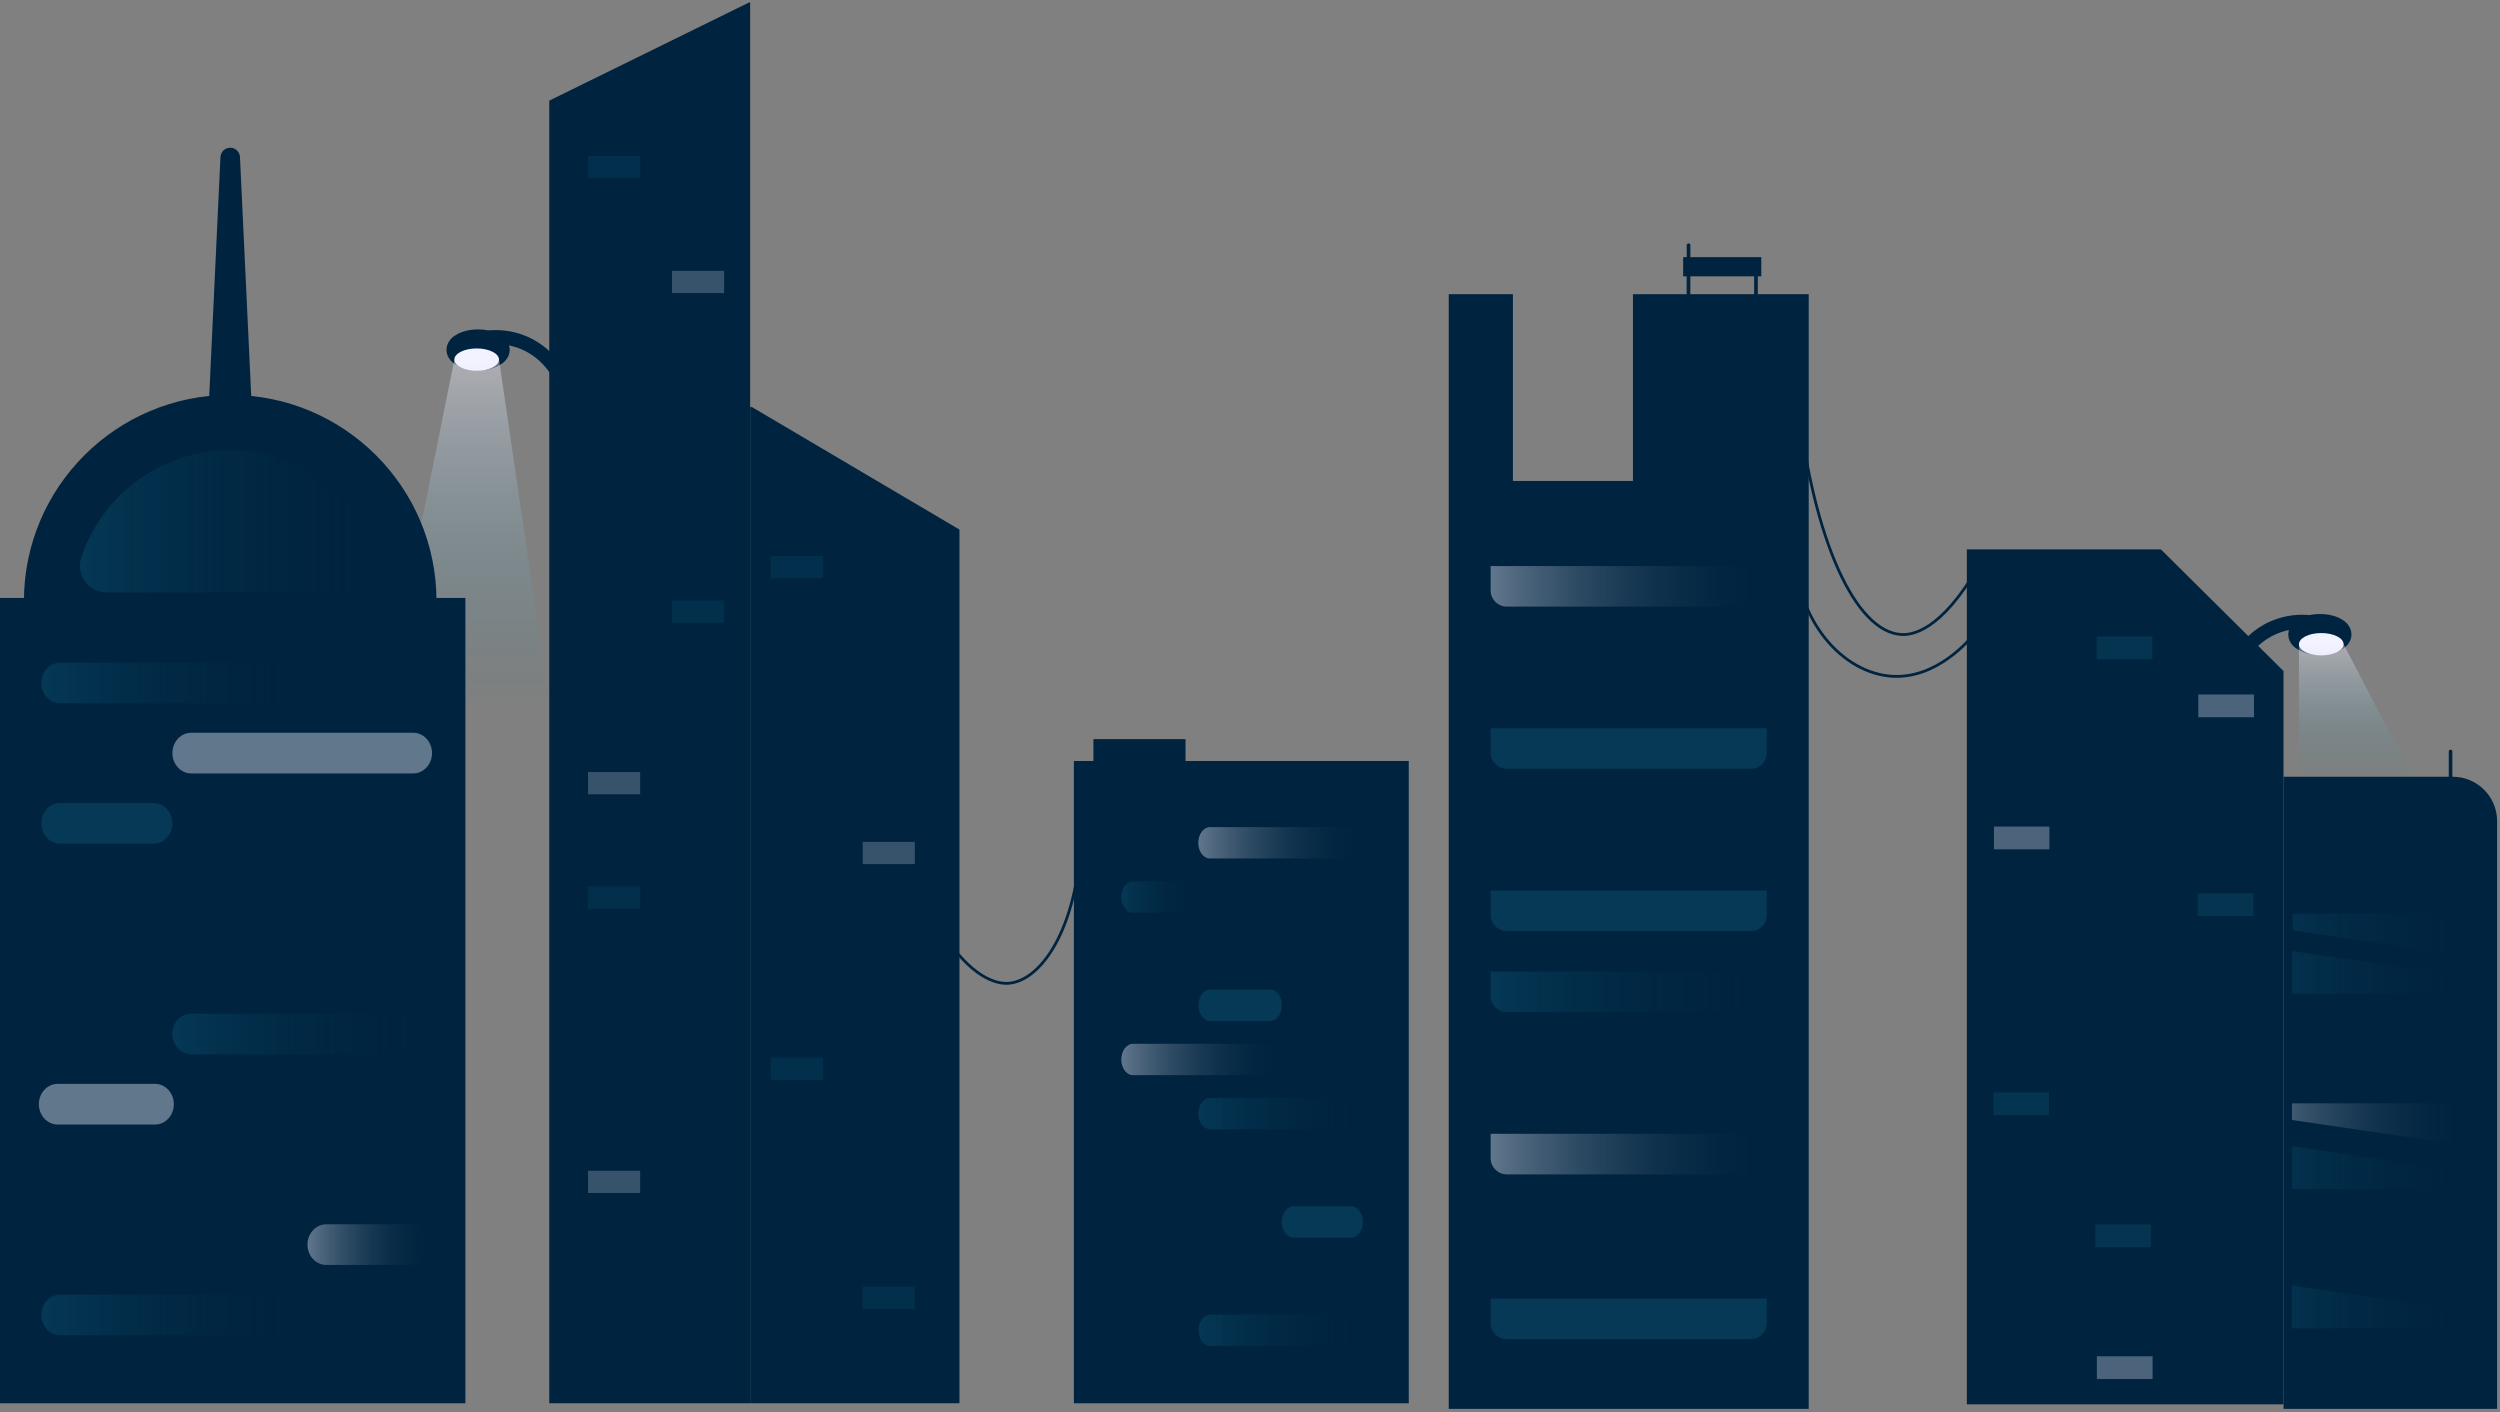 <svg width="671" height="379" viewBox="0 0 671 379" fill="none" xmlns="http://www.w3.org/2000/svg">
<rect x="0" y="0" width="671" height="379" fill="#808080" stroke="none"/>
<path d="M482.59 108.13C486.75 145.04 497.96 169.58 510.3 170.3C512.71 170.44 520.76 169.99 531.27 151.58" stroke="#002440" stroke-width="0.75" stroke-miterlimit="10"/>
<path d="M481.84 147.07C481.74 166.54 494.7 180.85 508.05 181.52C519.9 182.12 528.53 171.81 529.77 170.29" stroke="#002440" stroke-width="0.75" stroke-miterlimit="10"/>
<path d="M255.65 254.18C263.27 264.2 269.4 264.01 270.63 263.92C280.22 263.22 289.92 247.13 290.1 222.73" stroke="#002440" stroke-width="0.75" stroke-miterlimit="10"/>
<path d="M602.05 175.16C603.07 173.69 605.65 170.41 610.29 168.42C614.1 166.79 617.52 166.79 619.28 166.92" stroke="#002440" stroke-width="3.74" stroke-miterlimit="10" stroke-linecap="round"/>
<path d="M622.65 173.29C625.958 173.29 628.64 171.947 628.64 170.29C628.64 168.633 625.958 167.29 622.65 167.29C619.342 167.29 616.66 168.633 616.66 170.29C616.66 171.947 619.342 173.29 622.65 173.29Z" fill="#002440" stroke="#002440" stroke-width="4.99" stroke-miterlimit="10" stroke-linecap="round"/>
<path d="M623.03 175.91C626.338 175.91 629.02 174.567 629.02 172.91C629.02 171.253 626.338 169.91 623.03 169.91C619.722 169.91 617.04 171.253 617.04 172.91C617.04 174.567 619.722 175.91 623.03 175.91Z" fill="#F3F2FF"/>
<path opacity="0.4" d="M647.74 208.87H617.03V172.91H629.02L647.74 208.87Z" fill="url(#paint0_linear_893_12)"/>
<path d="M148.92 98.76C147.9 97.29 145.32 94.01 140.68 92.02C136.87 90.39 133.45 90.39 131.69 90.52" stroke="#002440" stroke-width="3.74" stroke-miterlimit="10" stroke-linecap="round"/>
<path d="M128.32 96.9C131.628 96.9 134.31 95.557 134.31 93.9C134.31 92.243 131.628 90.9 128.32 90.9C125.012 90.9 122.33 92.243 122.33 93.9C122.33 95.557 125.012 96.9 128.32 96.9Z" fill="#002440" stroke="#002440" stroke-width="4.99" stroke-miterlimit="10" stroke-linecap="round"/>
<path d="M127.94 99.52C131.248 99.52 133.93 98.177 133.93 96.52C133.93 94.863 131.248 93.52 127.94 93.52C124.632 93.52 121.95 94.863 121.95 96.52C121.95 98.177 124.632 99.52 127.94 99.52Z" fill="#F3F2FF"/>
<path opacity="0.4" d="M147.42 188.64L103.23 189.39L121.95 96.52H133.94L147.42 188.64Z" fill="url(#paint1_linear_893_12)"/>
<path d="M670.22 378.14H612.9V208.48H658.32C664.89 208.48 670.22 213.81 670.22 220.38V378.13V378.14Z" fill="#002440"/>
<path d="M657.73 201.69V209.24" stroke="#002440" stroke-width="0.96" stroke-miterlimit="10" stroke-linecap="round"/>
<g opacity="0.43">
<path opacity="0.6" d="M663.08 262.28V266.75H615.17V255.25L663.08 262.28Z" fill="url(#paint2_linear_893_12)"/>
<path opacity="0.6" d="M615.17 300.61V296.14H663.08V307.64L615.17 300.61Z" fill="url(#paint3_linear_893_12)"/>
<path opacity="0.6" d="M663.08 314.67V319.14H615.17V307.64L663.08 314.67Z" fill="url(#paint4_linear_893_12)"/>
<path opacity="0.6" d="M615.371 249.73V245.26H663.291V256.76L615.371 249.73Z" fill="url(#paint5_linear_893_12)"/>
<path opacity="0.6" d="M663.051 352.05V356.52H615.141V345.02L663.051 352.05Z" fill="url(#paint6_linear_893_12)"/>
</g>
<path d="M612.89 180.1V376.92H527.9V147.45H579.98L612.89 180.1Z" fill="#002440"/>
<g opacity="0.31">
<path d="M604.97 186.4H590.021V192.5H604.97V186.4Z" fill="#F3F2FF"/>
<path d="M550.06 221.86H535.18V227.96H550.06V221.86Z" fill="#F3F2FF"/>
<path d="M604.81 239.76H589.86V245.86H604.81V239.76Z" fill="#0C5775"/>
<path d="M549.95 293.18H535.07V299.28H549.95V293.18Z" fill="#0C5775"/>
<path d="M577.31 328.64H562.36V334.74H577.31V328.64Z" fill="#0C5775"/>
<path d="M577.75 364.03H562.8V370.13H577.75V364.03Z" fill="#F3F2FF"/>
<path d="M577.71 170.81H562.76V176.91H577.71V170.81Z" fill="#0C5775"/>
</g>
<path d="M485.46 78.96V378.14H388.84V78.96H406.07V129.09H438.28V78.96H485.46Z" fill="#002440"/>
<path d="M453.19 73.65V78.79" stroke="#002440" stroke-width="0.99" stroke-miterlimit="10" stroke-linecap="square"/>
<path d="M471.3 73.65V78.79" stroke="#002440" stroke-width="0.99" stroke-miterlimit="10" stroke-linecap="square"/>
<path d="M472.73 69.02H451.76V74.17H472.73V69.02Z" fill="#002440"/>
<path d="M453.21 65.81V70.95" stroke="#002440" stroke-width="0.99" stroke-miterlimit="10" stroke-linecap="round"/>
<g opacity="0.4">
<path d="M400.08 151.94H474.23V158.48C474.23 160.88 472.28 162.82 469.89 162.82H404.43C402.03 162.82 400.09 160.87 400.09 158.48V151.94H400.08Z" fill="url(#paint7_linear_893_12)"/>
<path d="M400.08 195.47H474.23V202.01C474.23 204.41 472.28 206.35 469.89 206.35H404.43C402.03 206.35 400.09 204.4 400.09 202.01V195.47H400.08Z" fill="#0C5775"/>
<path d="M400.08 239.01H474.23V245.55C474.23 247.95 472.28 249.89 469.89 249.89H404.43C402.03 249.89 400.09 247.94 400.09 245.55V239.01H400.08Z" fill="#0C5775"/>
<path d="M400.08 260.78H474.23V267.32C474.23 269.72 472.28 271.66 469.89 271.66H404.43C402.03 271.66 400.09 269.71 400.09 267.32V260.78H400.08Z" fill="url(#paint8_linear_893_12)"/>
<path d="M400.08 304.32H474.23V310.86C474.23 313.26 472.28 315.2 469.89 315.2H404.43C402.03 315.2 400.09 313.25 400.09 310.86V304.32H400.08Z" fill="url(#paint9_linear_893_12)"/>
<path d="M400.08 348.54H474.23V355.08C474.23 357.48 472.28 359.42 469.89 359.42H404.43C402.03 359.42 400.09 357.47 400.09 355.08V348.54H400.08Z" fill="#0C5775"/>
</g>
<path d="M378.11 204.25H288.23V376.64H378.11V204.25Z" fill="#002440"/>
<path d="M318.191 198.38H293.471V204.37H318.191V198.38Z" fill="#002440"/>
<g opacity="0.4">
<path d="M321.621 226.22C321.621 228.54 323.021 230.42 324.751 230.42H362.661C364.391 230.42 365.791 228.54 365.791 226.21C365.791 223.89 364.391 222 362.661 222H324.751C323.021 222 321.621 223.89 321.621 226.21V226.22Z" fill="url(#paint10_linear_893_12)"/>
<path d="M300.96 240.75C300.96 243.07 302.36 244.96 304.09 244.96H318.5C320.23 244.96 321.63 243.07 321.63 240.75C321.63 238.43 320.23 236.55 318.5 236.55H304.09C302.36 236.55 300.96 238.43 300.96 240.76V240.75Z" fill="url(#paint11_linear_893_12)"/>
<path d="M321.65 269.83C321.65 272.15 323.05 274.03 324.78 274.03H340.92C342.65 274.03 344.05 272.15 344.05 269.82C344.05 267.5 342.65 265.61 340.92 265.61H324.78C323.05 265.61 321.65 267.5 321.65 269.82V269.83Z" fill="#0C5775"/>
<path d="M300.96 284.36C300.96 286.68 302.36 288.57 304.09 288.57H340.92C342.65 288.57 344.05 286.69 344.05 284.36C344.05 282.04 342.65 280.15 340.92 280.15H304.09C302.36 280.15 300.96 282.03 300.96 284.36Z" fill="url(#paint12_linear_893_12)"/>
<path d="M321.661 298.9C321.661 301.22 323.061 303.1 324.791 303.1H362.661C364.391 303.1 365.791 301.22 365.791 298.89C365.791 296.57 364.391 294.68 362.661 294.68H324.791C323.061 294.68 321.661 296.57 321.661 298.89V298.9Z" fill="url(#paint13_linear_893_12)"/>
<path d="M344.041 327.97C344.041 330.29 345.441 332.18 347.171 332.18H362.661C364.391 332.18 365.791 330.3 365.791 327.97C365.791 325.65 364.391 323.76 362.661 323.76H347.171C345.441 323.76 344.041 325.64 344.041 327.97Z" fill="#0C5775"/>
<path d="M300.96 342.51C300.96 344.83 302.36 346.72 304.09 346.72H340.92C342.65 346.72 344.05 344.84 344.05 342.51C344.05 340.19 342.65 338.3 340.92 338.3H304.09C302.36 338.3 300.96 340.18 300.96 342.51Z" fill="url(#paint14_linear_893_12)"/>
<path d="M321.701 357.04C321.701 359.36 323.101 361.25 324.831 361.25H362.661C364.391 361.25 365.791 359.37 365.791 357.04C365.791 354.72 364.391 352.83 362.661 352.83H324.831C323.101 352.83 321.701 354.71 321.701 357.04Z" fill="url(#paint15_linear_893_12)"/>
</g>
<path d="M257.52 142.14V376.64H201.34V109.25H201.81L257.52 142.14Z" fill="#002440"/>
<path d="M201.34 0.65V376.64H147.42V27.01L201.07 0.65H201.34Z" fill="#002440"/>
<g opacity="0.58">
<path opacity="0.39" d="M171.821 41.84H157.831V47.8H171.821V41.84Z" fill="#0C5775"/>
<path opacity="0.39" d="M194.35 72.7H180.36V78.66H194.35V72.7Z" fill="#F3F2FF"/>
<path opacity="0.39" d="M194.35 161.19H180.36V167.15H194.35V161.19Z" fill="#0C5775"/>
<path opacity="0.39" d="M171.821 207.22H157.831V213.18H171.821V207.22Z" fill="#F3F2FF"/>
<path opacity="0.39" d="M171.821 237.91H157.831V243.87H171.821V237.91Z" fill="#0C5775"/>
<path opacity="0.39" d="M171.821 314.23H157.831V320.19H171.821V314.23Z" fill="#F3F2FF"/>
<path opacity="0.39" d="M231.551 351.28H245.541V345.32H231.551V351.28Z" fill="#0C5775"/>
<path opacity="0.39" d="M206.901 289.81H220.891V283.85H206.901V289.81Z" fill="#0C5775"/>
<path opacity="0.39" d="M231.551 231.92H245.541V225.96H231.551V231.92Z" fill="#F3F2FF"/>
<path opacity="0.39" d="M206.901 155.2H220.891V149.24H206.901V155.2Z" fill="#0C5775"/>
</g>
<path d="M116.78 161.14C116.66 130.87 92.08 106.37 61.79 106.37C31.5 106.37 6.92 130.86 6.8 161.14" fill="#002440"/>
<path d="M116.78 161.14C116.66 130.87 92.08 106.37 61.79 106.37C31.5 106.37 6.92 130.86 6.8 161.14" stroke="#002440" stroke-width="0.76" stroke-miterlimit="10"/>
<path d="M124.91 160.49H-0.07V376.64H124.91V160.49Z" fill="#002440"/>
<path d="M55.9 111.65L59.17 42.15C59.24 40.7 60.47 39.58 61.91 39.65C63.27 39.71 64.34 40.82 64.41 42.15L67.68 111.65C67.72 119.81 55.87 119.84 55.9 111.65Z" fill="#002440"/>
<g opacity="0.4">
<path d="M94.84 159.01H28.61C23.71 159.01 20.27 154.2 21.83 149.55C27.42 132.88 43.17 120.87 61.72 120.87C80.27 120.87 96.01 132.88 101.61 149.55C103.17 154.2 99.74 159.01 94.83 159.01H94.84Z" fill="url(#paint16_linear_893_12)"/>
<path d="M82.54 352.9C82.54 349.89 80.27 347.45 77.48 347.45H16.16C13.37 347.45 11.1 349.89 11.1 352.91C11.1 355.92 13.37 358.37 16.16 358.37H77.48C80.28 358.37 82.54 355.92 82.54 352.91V352.9Z" fill="url(#paint17_linear_893_12)"/>
<path d="M115.96 334.06C115.96 331.05 113.69 328.6 110.9 328.6H87.59C84.79 328.6 82.53 331.05 82.53 334.06C82.53 337.07 84.8 339.51 87.59 339.51H110.9C113.69 339.51 115.96 337.07 115.96 334.05V334.06Z" fill="url(#paint18_linear_893_12)"/>
<path d="M46.66 296.36C46.66 293.35 44.39 290.91 41.6 290.91H15.49C12.7 290.91 10.43 293.35 10.43 296.37C10.43 299.38 12.7 301.83 15.49 301.83H41.6C44.4 301.83 46.66 299.38 46.66 296.37V296.36Z" fill="#F3F2FF"/>
<path d="M115.96 277.52C115.96 274.51 113.69 272.06 110.9 272.06H51.33C48.54 272.06 46.27 274.5 46.27 277.52C46.27 280.53 48.54 282.98 51.33 282.98H110.9C113.69 282.98 115.96 280.54 115.96 277.52Z" fill="url(#paint19_linear_893_12)"/>
<path d="M46.27 220.98C46.27 217.97 44 215.52 41.21 215.52H16.15C13.36 215.52 11.09 217.96 11.09 220.98C11.09 223.99 13.36 226.44 16.15 226.44H41.21C44 226.44 46.27 224 46.27 220.98Z" fill="#0C5775"/>
<path d="M115.96 202.13C115.96 199.12 113.69 196.67 110.9 196.67H51.33C48.54 196.67 46.27 199.11 46.27 202.13C46.27 205.14 48.54 207.59 51.33 207.59H110.9C113.69 207.59 115.96 205.15 115.96 202.13Z" fill="url(#paint20_linear_893_12)"/>
<path d="M82.41 183.29C82.41 180.28 80.14 177.83 77.35 177.83H16.15C13.36 177.83 11.09 180.27 11.09 183.29C11.09 186.3 13.36 188.75 16.15 188.75H77.35C80.14 188.75 82.41 186.31 82.41 183.29Z" fill="url(#paint21_linear_893_12)"/>
</g>
<defs>
<linearGradient id="paint0_linear_893_12" x1="632.39" y1="172.91" x2="632.39" y2="208.87" gradientUnits="userSpaceOnUse">
<stop stop-color="#F3F2FF"/>
<stop offset="1" stop-color="#188AA9" stop-opacity="0"/>
</linearGradient>
<linearGradient id="paint1_linear_893_12" x1="125.32" y1="96.52" x2="125.32" y2="189.39" gradientUnits="userSpaceOnUse">
<stop stop-color="#F3F2FF"/>
<stop offset="1" stop-color="#188AA9" stop-opacity="0"/>
</linearGradient>
<linearGradient id="paint2_linear_893_12" x1="615.17" y1="261" x2="663.08" y2="261" gradientUnits="userSpaceOnUse">
<stop stop-color="#0C5775"/>
<stop offset="0.21" stop-color="#094B68" stop-opacity="0.77"/>
<stop offset="0.75" stop-color="#022F4B" stop-opacity="0.22"/>
<stop offset="1" stop-color="#002440" stop-opacity="0"/>
</linearGradient>
<linearGradient id="paint3_linear_893_12" x1="615.17" y1="301.89" x2="663.08" y2="301.89" gradientUnits="userSpaceOnUse">
<stop stop-color="#F3F2FF"/>
<stop offset="1" stop-color="#002440" stop-opacity="0"/>
</linearGradient>
<linearGradient id="paint4_linear_893_12" x1="615.17" y1="313.39" x2="663.08" y2="313.39" gradientUnits="userSpaceOnUse">
<stop stop-color="#0C5775"/>
<stop offset="0.21" stop-color="#094B68" stop-opacity="0.77"/>
<stop offset="0.75" stop-color="#022F4B" stop-opacity="0.22"/>
<stop offset="1" stop-color="#002440" stop-opacity="0"/>
</linearGradient>
<linearGradient id="paint5_linear_893_12" x1="615.371" y1="251.01" x2="663.291" y2="251.01" gradientUnits="userSpaceOnUse">
<stop stop-color="#0C5775"/>
<stop offset="0.21" stop-color="#094B68" stop-opacity="0.77"/>
<stop offset="0.75" stop-color="#022F4B" stop-opacity="0.22"/>
<stop offset="1" stop-color="#002440" stop-opacity="0"/>
</linearGradient>
<linearGradient id="paint6_linear_893_12" x1="615.141" y1="350.77" x2="663.051" y2="350.77" gradientUnits="userSpaceOnUse">
<stop stop-color="#0C5775"/>
<stop offset="0.21" stop-color="#094B68" stop-opacity="0.77"/>
<stop offset="0.75" stop-color="#022F4B" stop-opacity="0.22"/>
<stop offset="1" stop-color="#002440" stop-opacity="0"/>
</linearGradient>
<linearGradient id="paint7_linear_893_12" x1="400.08" y1="157.38" x2="474.23" y2="157.38" gradientUnits="userSpaceOnUse">
<stop stop-color="#F3F2FF"/>
<stop offset="1" stop-color="#002440" stop-opacity="0"/>
</linearGradient>
<linearGradient id="paint8_linear_893_12" x1="400.08" y1="266.22" x2="474.23" y2="266.22" gradientUnits="userSpaceOnUse">
<stop stop-color="#0C5775"/>
<stop offset="0.21" stop-color="#094B68" stop-opacity="0.77"/>
<stop offset="0.75" stop-color="#022F4B" stop-opacity="0.22"/>
<stop offset="1" stop-color="#002440" stop-opacity="0"/>
</linearGradient>
<linearGradient id="paint9_linear_893_12" x1="400.08" y1="309.76" x2="474.23" y2="309.76" gradientUnits="userSpaceOnUse">
<stop stop-color="#F3F2FF"/>
<stop offset="1" stop-color="#002440" stop-opacity="0"/>
</linearGradient>
<linearGradient id="paint10_linear_893_12" x1="365.791" y1="226.22" x2="321.621" y2="226.22" gradientUnits="userSpaceOnUse">
<stop stop-color="#002440" stop-opacity="0"/>
<stop offset="1" stop-color="#F3F2FF"/>
</linearGradient>
<linearGradient id="paint11_linear_893_12" x1="321.62" y1="240.75" x2="300.96" y2="240.75" gradientUnits="userSpaceOnUse">
<stop stop-color="#002440" stop-opacity="0"/>
<stop offset="0.25" stop-color="#022F4B" stop-opacity="0.22"/>
<stop offset="0.79" stop-color="#094B68" stop-opacity="0.77"/>
<stop offset="1" stop-color="#0C5775"/>
</linearGradient>
<linearGradient id="paint12_linear_893_12" x1="344.04" y1="284.36" x2="300.96" y2="284.36" gradientUnits="userSpaceOnUse">
<stop stop-color="#002440" stop-opacity="0"/>
<stop offset="1" stop-color="#F3F2FF"/>
</linearGradient>
<linearGradient id="paint13_linear_893_12" x1="365.791" y1="298.9" x2="321.661" y2="298.9" gradientUnits="userSpaceOnUse">
<stop stop-color="#002440" stop-opacity="0"/>
<stop offset="0.25" stop-color="#022F4B" stop-opacity="0.22"/>
<stop offset="0.79" stop-color="#094B68" stop-opacity="0.77"/>
<stop offset="1" stop-color="#0C5775"/>
</linearGradient>
<linearGradient id="paint14_linear_893_12" x1="344.04" y1="342.51" x2="548.41" y2="342.51" gradientUnits="userSpaceOnUse">
<stop stop-color="#002440" stop-opacity="0"/>
<stop offset="0.25" stop-color="#022F4B" stop-opacity="0.22"/>
<stop offset="0.79" stop-color="#094B68" stop-opacity="0.77"/>
<stop offset="1" stop-color="#0C5775"/>
</linearGradient>
<linearGradient id="paint15_linear_893_12" x1="365.791" y1="357.04" x2="321.701" y2="357.04" gradientUnits="userSpaceOnUse">
<stop stop-color="#002440" stop-opacity="0"/>
<stop offset="0.25" stop-color="#022F4B" stop-opacity="0.22"/>
<stop offset="0.79" stop-color="#094B68" stop-opacity="0.77"/>
<stop offset="1" stop-color="#0C5775"/>
</linearGradient>
<linearGradient id="paint16_linear_893_12" x1="21.46" y1="139.94" x2="102" y2="139.94" gradientUnits="userSpaceOnUse">
<stop stop-color="#0C5775"/>
<stop offset="0.21" stop-color="#094B68" stop-opacity="0.77"/>
<stop offset="0.75" stop-color="#022F4B" stop-opacity="0.22"/>
<stop offset="1" stop-color="#002440" stop-opacity="0"/>
</linearGradient>
<linearGradient id="paint17_linear_893_12" x1="11.1" y1="352.9" x2="82.54" y2="352.9" gradientUnits="userSpaceOnUse">
<stop stop-color="#0C5775"/>
<stop offset="0.21" stop-color="#094B68" stop-opacity="0.77"/>
<stop offset="0.75" stop-color="#022F4B" stop-opacity="0.22"/>
<stop offset="1" stop-color="#002440" stop-opacity="0"/>
</linearGradient>
<linearGradient id="paint18_linear_893_12" x1="82.53" y1="334.06" x2="115.96" y2="334.06" gradientUnits="userSpaceOnUse">
<stop stop-color="#F3F2FF"/>
<stop offset="1" stop-color="#002440" stop-opacity="0"/>
</linearGradient>
<linearGradient id="paint19_linear_893_12" x1="46.27" y1="277.52" x2="115.96" y2="277.52" gradientUnits="userSpaceOnUse">
<stop stop-color="#0C5775"/>
<stop offset="0.21" stop-color="#094B68" stop-opacity="0.77"/>
<stop offset="0.75" stop-color="#022F4B" stop-opacity="0.22"/>
<stop offset="1" stop-color="#002440" stop-opacity="0"/>
</linearGradient>
<linearGradient id="paint20_linear_893_12" x1="46.27" y1="202.13" x2="-138" y2="202.13" gradientUnits="userSpaceOnUse">
<stop stop-color="#F3F2FF"/>
<stop offset="1" stop-color="#002440" stop-opacity="0"/>
</linearGradient>
<linearGradient id="paint21_linear_893_12" x1="11.1" y1="183.29" x2="82.41" y2="183.29" gradientUnits="userSpaceOnUse">
<stop stop-color="#0C5775"/>
<stop offset="0.21" stop-color="#094B68" stop-opacity="0.77"/>
<stop offset="0.75" stop-color="#022F4B" stop-opacity="0.22"/>
<stop offset="1" stop-color="#002440" stop-opacity="0"/>
</linearGradient>
</defs>
</svg>
